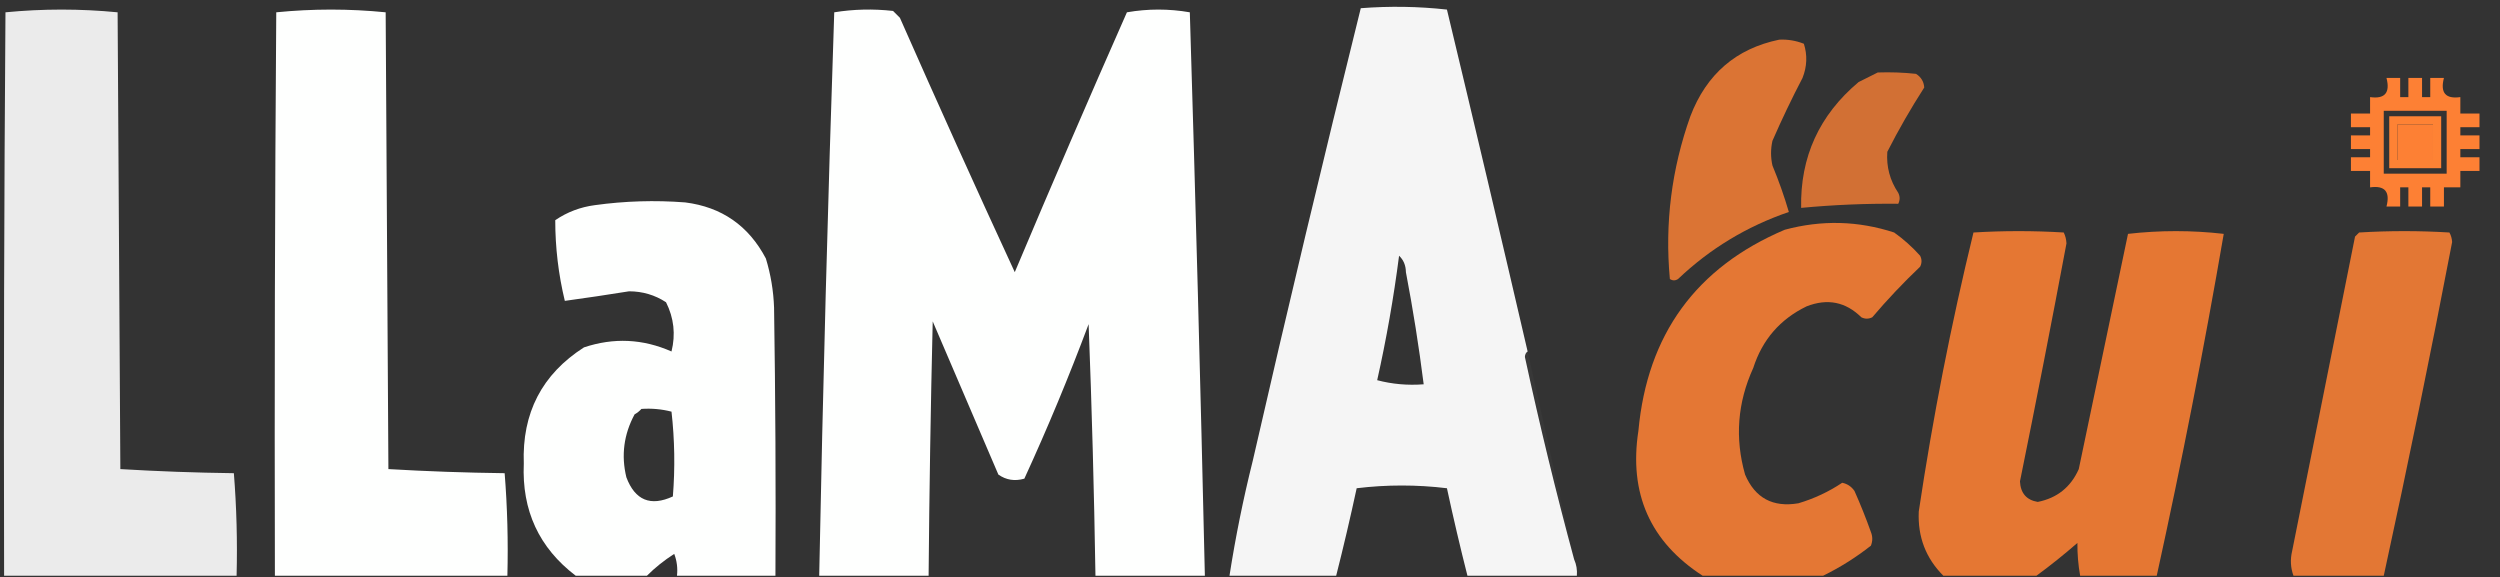 <?xml version="1.0" encoding="UTF-8"?>
<!DOCTYPE svg PUBLIC "-//W3C//DTD SVG 1.1//EN" "http://www.w3.org/Graphics/SVG/1.1/DTD/svg11.dtd">
<svg xmlns="http://www.w3.org/2000/svg" version="1.1" width="914px" height="211px" style="shape-rendering:geometricPrecision; text-rendering:geometricPrecision; image-rendering:optimizeQuality; fill-rule:evenodd; clip-rule:evenodd" xmlns:xlink="http://www.w3.org/1999/xlink">
<rect width="100%" height="100%" fill="#333333" stroke="none"/>
<g><path style="opacity:0.955" fill="#fefefe" d="M 558.5,128.5 C 557.876,128.917 557.543,129.584 557.5,130.5C 562.904,155.445 568.904,180.112 575.5,204.5C 576.341,206.379 576.675,208.379 576.5,210.5C 563.167,210.5 549.833,210.5 536.5,210.5C 533.815,199.917 531.315,189.251 529,178.5C 518,177.167 507,177.167 496,178.5C 493.685,189.251 491.185,199.917 488.5,210.5C 475.5,210.5 462.5,210.5 449.5,210.5C 451.692,196.395 454.525,182.395 458,168.5C 470.666,113.158 483.833,57.991 497.5,3C 508.077,2.181 518.577,2.348 529,3.5C 539,45.165 548.833,86.831 558.5,128.5 Z M 511.5,93.5 C 513.13,95.026 513.963,97.026 514,99.5C 516.602,113.112 518.769,126.779 520.5,140.5C 514.648,140.949 508.981,140.449 503.5,139C 506.864,123.984 509.531,108.818 511.5,93.5 Z"/></g>
<g><path style="opacity:0.904" fill="#fefefe" d="M 86.5,210.5 C 58.167,210.5 29.833,210.5 1.5,210.5C 1.333,141.833 1.5,73.166 2,4.5C 8.756,3.842 15.59,3.509 22.5,3.5C 29.41,3.509 36.244,3.842 43,4.5C 43.333,60.167 43.667,115.833 44,171.5C 57.758,172.324 71.592,172.824 85.5,173C 86.489,185.42 86.822,197.92 86.5,210.5 Z"/></g>
<g><path style="opacity:1" fill="#fefffe" d="M 185.5,210.5 C 157.167,210.5 128.833,210.5 100.5,210.5C 100.333,141.833 100.5,73.166 101,4.5C 107.589,3.842 114.256,3.509 121,3.5C 127.744,3.509 134.411,3.842 141,4.5C 141.333,60.167 141.667,115.833 142,171.5C 156.092,172.324 170.259,172.824 184.5,173C 185.489,185.42 185.822,197.92 185.5,210.5 Z"/></g>
<g><path style="opacity:1" fill="#fefffe" d="M 440.5,210.5 C 427.167,210.5 413.833,210.5 400.5,210.5C 400.013,179.824 399.18,149.158 398,118.5C 390.83,137.665 382.997,156.498 374.5,175C 371.007,176.004 367.841,175.504 365,173.5C 357,154.833 349,136.167 341,117.5C 340.26,148.497 339.76,179.497 339.5,210.5C 326.167,210.5 312.833,210.5 299.5,210.5C 300.845,141.816 302.679,73.149 305,4.5C 312.086,3.354 319.253,3.188 326.5,4C 327.333,4.833 328.167,5.667 329,6.5C 342.743,37.649 356.743,68.649 371,99.5C 384.391,67.717 398.058,36.05 412,4.5C 419.667,3.167 427.333,3.167 435,4.5C 437.101,73.161 438.935,141.827 440.5,210.5 Z"/></g>
<g><path style="opacity:0.822" fill="#ff8235" d="M 650.5,14.5 C 653.607,14.351 656.607,14.851 659.5,16C 660.817,20.175 660.651,24.341 659,28.5C 655.061,36.045 651.394,43.712 648,51.5C 647.333,54.5 647.333,57.5 648,60.5C 650.351,66.169 652.351,71.836 654,77.5C 638.653,82.751 625.153,90.917 613.5,102C 612.5,102.667 611.5,102.667 610.5,102C 608.618,81.668 611.118,61.835 618,42.5C 623.889,27.09 634.723,17.757 650.5,14.5 Z"/></g>
<g><path style="opacity:0.779" fill="#ff8235" d="M 686.5,26.5 C 691.179,26.334 695.845,26.501 700.5,27C 702.357,28.182 703.357,29.849 703.5,32C 698.633,39.56 694.133,47.393 690,55.5C 689.613,60.95 690.946,65.95 694,70.5C 694.667,71.833 694.667,73.167 694,74.5C 682.208,74.379 670.374,74.879 658.5,76C 658.118,57.422 665.118,42.088 679.5,30C 681.925,28.787 684.259,27.621 686.5,26.5 Z"/></g>
<g><path style="opacity:0.995" fill="#fe8135" d="M 872.5,28.5 C 874.167,28.5 875.833,28.5 877.5,28.5C 877.5,30.833 877.5,33.167 877.5,35.5C 878.5,35.5 879.5,35.5 880.5,35.5C 880.5,33.167 880.5,30.833 880.5,28.5C 882.167,28.5 883.833,28.5 885.5,28.5C 885.5,30.833 885.5,33.167 885.5,35.5C 886.5,35.5 887.5,35.5 888.5,35.5C 888.5,33.167 888.5,30.833 888.5,28.5C 890.167,28.5 891.833,28.5 893.5,28.5C 892.094,33.931 894.094,36.265 899.5,35.5C 899.5,37.5 899.5,39.5 899.5,41.5C 901.833,41.5 904.167,41.5 906.5,41.5C 906.5,43.167 906.5,44.833 906.5,46.5C 904.167,46.5 901.833,46.5 899.5,46.5C 899.5,47.5 899.5,48.5 899.5,49.5C 901.833,49.5 904.167,49.5 906.5,49.5C 906.5,51.167 906.5,52.833 906.5,54.5C 904.167,54.5 901.833,54.5 899.5,54.5C 899.5,55.5 899.5,56.5 899.5,57.5C 901.833,57.5 904.167,57.5 906.5,57.5C 906.5,59.167 906.5,60.833 906.5,62.5C 904.167,62.5 901.833,62.5 899.5,62.5C 899.5,64.5 899.5,66.5 899.5,68.5C 897.5,68.5 895.5,68.5 893.5,68.5C 893.5,70.833 893.5,73.167 893.5,75.5C 891.833,75.5 890.167,75.5 888.5,75.5C 888.5,73.167 888.5,70.833 888.5,68.5C 887.5,68.5 886.5,68.5 885.5,68.5C 885.5,70.833 885.5,73.167 885.5,75.5C 883.833,75.5 882.167,75.5 880.5,75.5C 880.5,73.167 880.5,70.833 880.5,68.5C 879.5,68.5 878.5,68.5 877.5,68.5C 877.5,70.833 877.5,73.167 877.5,75.5C 875.833,75.5 874.167,75.5 872.5,75.5C 873.906,70.069 871.906,67.735 866.5,68.5C 866.5,66.5 866.5,64.5 866.5,62.5C 864.167,62.5 861.833,62.5 859.5,62.5C 859.5,60.833 859.5,59.167 859.5,57.5C 861.833,57.5 864.167,57.5 866.5,57.5C 866.5,56.5 866.5,55.5 866.5,54.5C 864.167,54.5 861.833,54.5 859.5,54.5C 859.5,52.833 859.5,51.167 859.5,49.5C 861.833,49.5 864.167,49.5 866.5,49.5C 866.5,48.5 866.5,47.5 866.5,46.5C 864.167,46.5 861.833,46.5 859.5,46.5C 859.5,44.833 859.5,43.167 859.5,41.5C 861.833,41.5 864.167,41.5 866.5,41.5C 866.5,39.5 866.5,37.5 866.5,35.5C 871.906,36.265 873.906,33.931 872.5,28.5 Z M 871.5,40.5 C 879.167,40.5 886.833,40.5 894.5,40.5C 894.5,48.167 894.5,55.833 894.5,63.5C 886.833,63.5 879.167,63.5 871.5,63.5C 871.5,55.833 871.5,48.167 871.5,40.5 Z M 876.5,45.5 C 880.833,45.5 885.167,45.5 889.5,45.5C 889.5,49.833 889.5,54.167 889.5,58.5C 885.167,58.5 880.833,58.5 876.5,58.5C 876.5,54.167 876.5,49.833 876.5,45.5 Z"/></g>
<g><path style="opacity:1" fill="#fe8234" d="M 873.5,42.5 C 879.833,42.5 886.167,42.5 892.5,42.5C 892.5,48.833 892.5,55.167 892.5,61.5C 886.167,61.5 879.833,61.5 873.5,61.5C 873.5,55.167 873.5,48.833 873.5,42.5 Z M 876.5,45.5 C 876.5,49.833 876.5,54.167 876.5,58.5C 880.833,58.5 885.167,58.5 889.5,58.5C 889.5,54.167 889.5,49.833 889.5,45.5C 885.167,45.5 880.833,45.5 876.5,45.5 Z"/></g>
<g><path style="opacity:1" fill="#fefffe" d="M 283.5,210.5 C 271.5,210.5 259.5,210.5 247.5,210.5C 247.813,207.753 247.48,205.086 246.5,202.5C 242.835,204.841 239.501,207.507 236.5,210.5C 227.833,210.5 219.167,210.5 210.5,210.5C 197.081,200.295 190.748,186.628 191.5,169.5C 190.811,150.996 198.145,136.829 213.5,127C 224.37,123.372 235.037,123.872 245.5,128.5C 247.053,122.25 246.386,116.25 243.5,110.5C 239.443,107.851 234.943,106.517 230,106.5C 222.115,107.769 214.282,108.936 206.5,110C 204.165,100.321 202.999,90.488 203,80.5C 207.349,77.532 212.182,75.698 217.5,75C 228.456,73.483 239.456,73.15 250.5,74C 263.86,75.683 273.693,82.517 280,94.5C 281.787,100.366 282.787,106.366 283,112.5C 283.5,145.165 283.667,177.832 283.5,210.5 Z M 234.5,149.5 C 238.24,149.241 241.906,149.574 245.5,150.5C 246.666,160.817 246.832,171.151 246,181.5C 237.839,185.254 232.173,182.92 229,174.5C 227.056,166.488 228.056,158.822 232,151.5C 232.995,150.934 233.828,150.267 234.5,149.5 Z"/></g>
<g><path style="opacity:0.87" fill="#fe8134" d="M 666.5,210.5 C 651.833,210.5 637.167,210.5 622.5,210.5C 603.304,198.09 595.47,180.424 599,157.5C 602.255,122.264 620.088,97.764 652.5,84C 665.975,80.369 679.308,80.703 692.5,85C 695.965,87.463 699.131,90.296 702,93.5C 702.667,94.833 702.667,96.167 702,97.5C 695.82,103.38 689.986,109.547 684.5,116C 683.167,116.667 681.833,116.667 680.5,116C 674.782,110.355 668.115,109.021 660.5,112C 650.815,116.689 644.315,124.189 641,134.5C 635.213,147.186 634.213,160.186 638,173.5C 641.658,182.081 648.158,185.581 657.5,184C 663.262,182.284 668.595,179.784 673.5,176.5C 675.383,176.876 676.883,177.876 678,179.5C 680.196,184.42 682.196,189.42 684,194.5C 684.667,196.167 684.667,197.833 684,199.5C 678.491,203.83 672.657,207.496 666.5,210.5 Z"/></g>
<g><path style="opacity:0.878" fill="#fe8134" d="M 788.5,210.5 C 779.167,210.5 769.833,210.5 760.5,210.5C 759.794,206.496 759.461,202.496 759.5,198.5C 754.613,202.76 749.613,206.76 744.5,210.5C 733.167,210.5 721.833,210.5 710.5,210.5C 704.079,204.083 701.079,196.25 701.5,187C 706.637,152.648 713.304,118.648 721.5,85C 732.5,84.333 743.5,84.333 754.5,85C 755.108,86.231 755.441,87.564 755.5,89C 750.048,118.048 744.381,147.048 738.5,176C 738.72,180.314 740.887,182.814 745,183.5C 752.076,182.091 757.076,178.091 760,171.5C 766,142.833 772,114.167 778,85.5C 789.667,84.167 801.333,84.167 813,85.5C 805.799,127.337 797.633,169.003 788.5,210.5 Z"/></g>
<g><path style="opacity:0.865" fill="#fe8234" d="M 871.5,210.5 C 860.5,210.5 849.5,210.5 838.5,210.5C 837.431,207.592 837.264,204.592 838,201.5C 845.667,163.167 853.333,124.833 861,86.5C 861.5,86 862,85.5 862.5,85C 873.5,84.333 884.5,84.333 895.5,85C 896.097,86.062 896.43,87.228 896.5,88.5C 888.67,129.32 880.336,169.987 871.5,210.5 Z"/></g>
<g><path style="opacity:0.025" fill="#f1f1f1" d="M 558.5,128.5 C 564.167,153.835 569.834,179.168 575.5,204.5C 568.904,180.112 562.904,155.445 557.5,130.5C 557.543,129.584 557.876,128.917 558.5,128.5 Z"/></g>
</svg>
